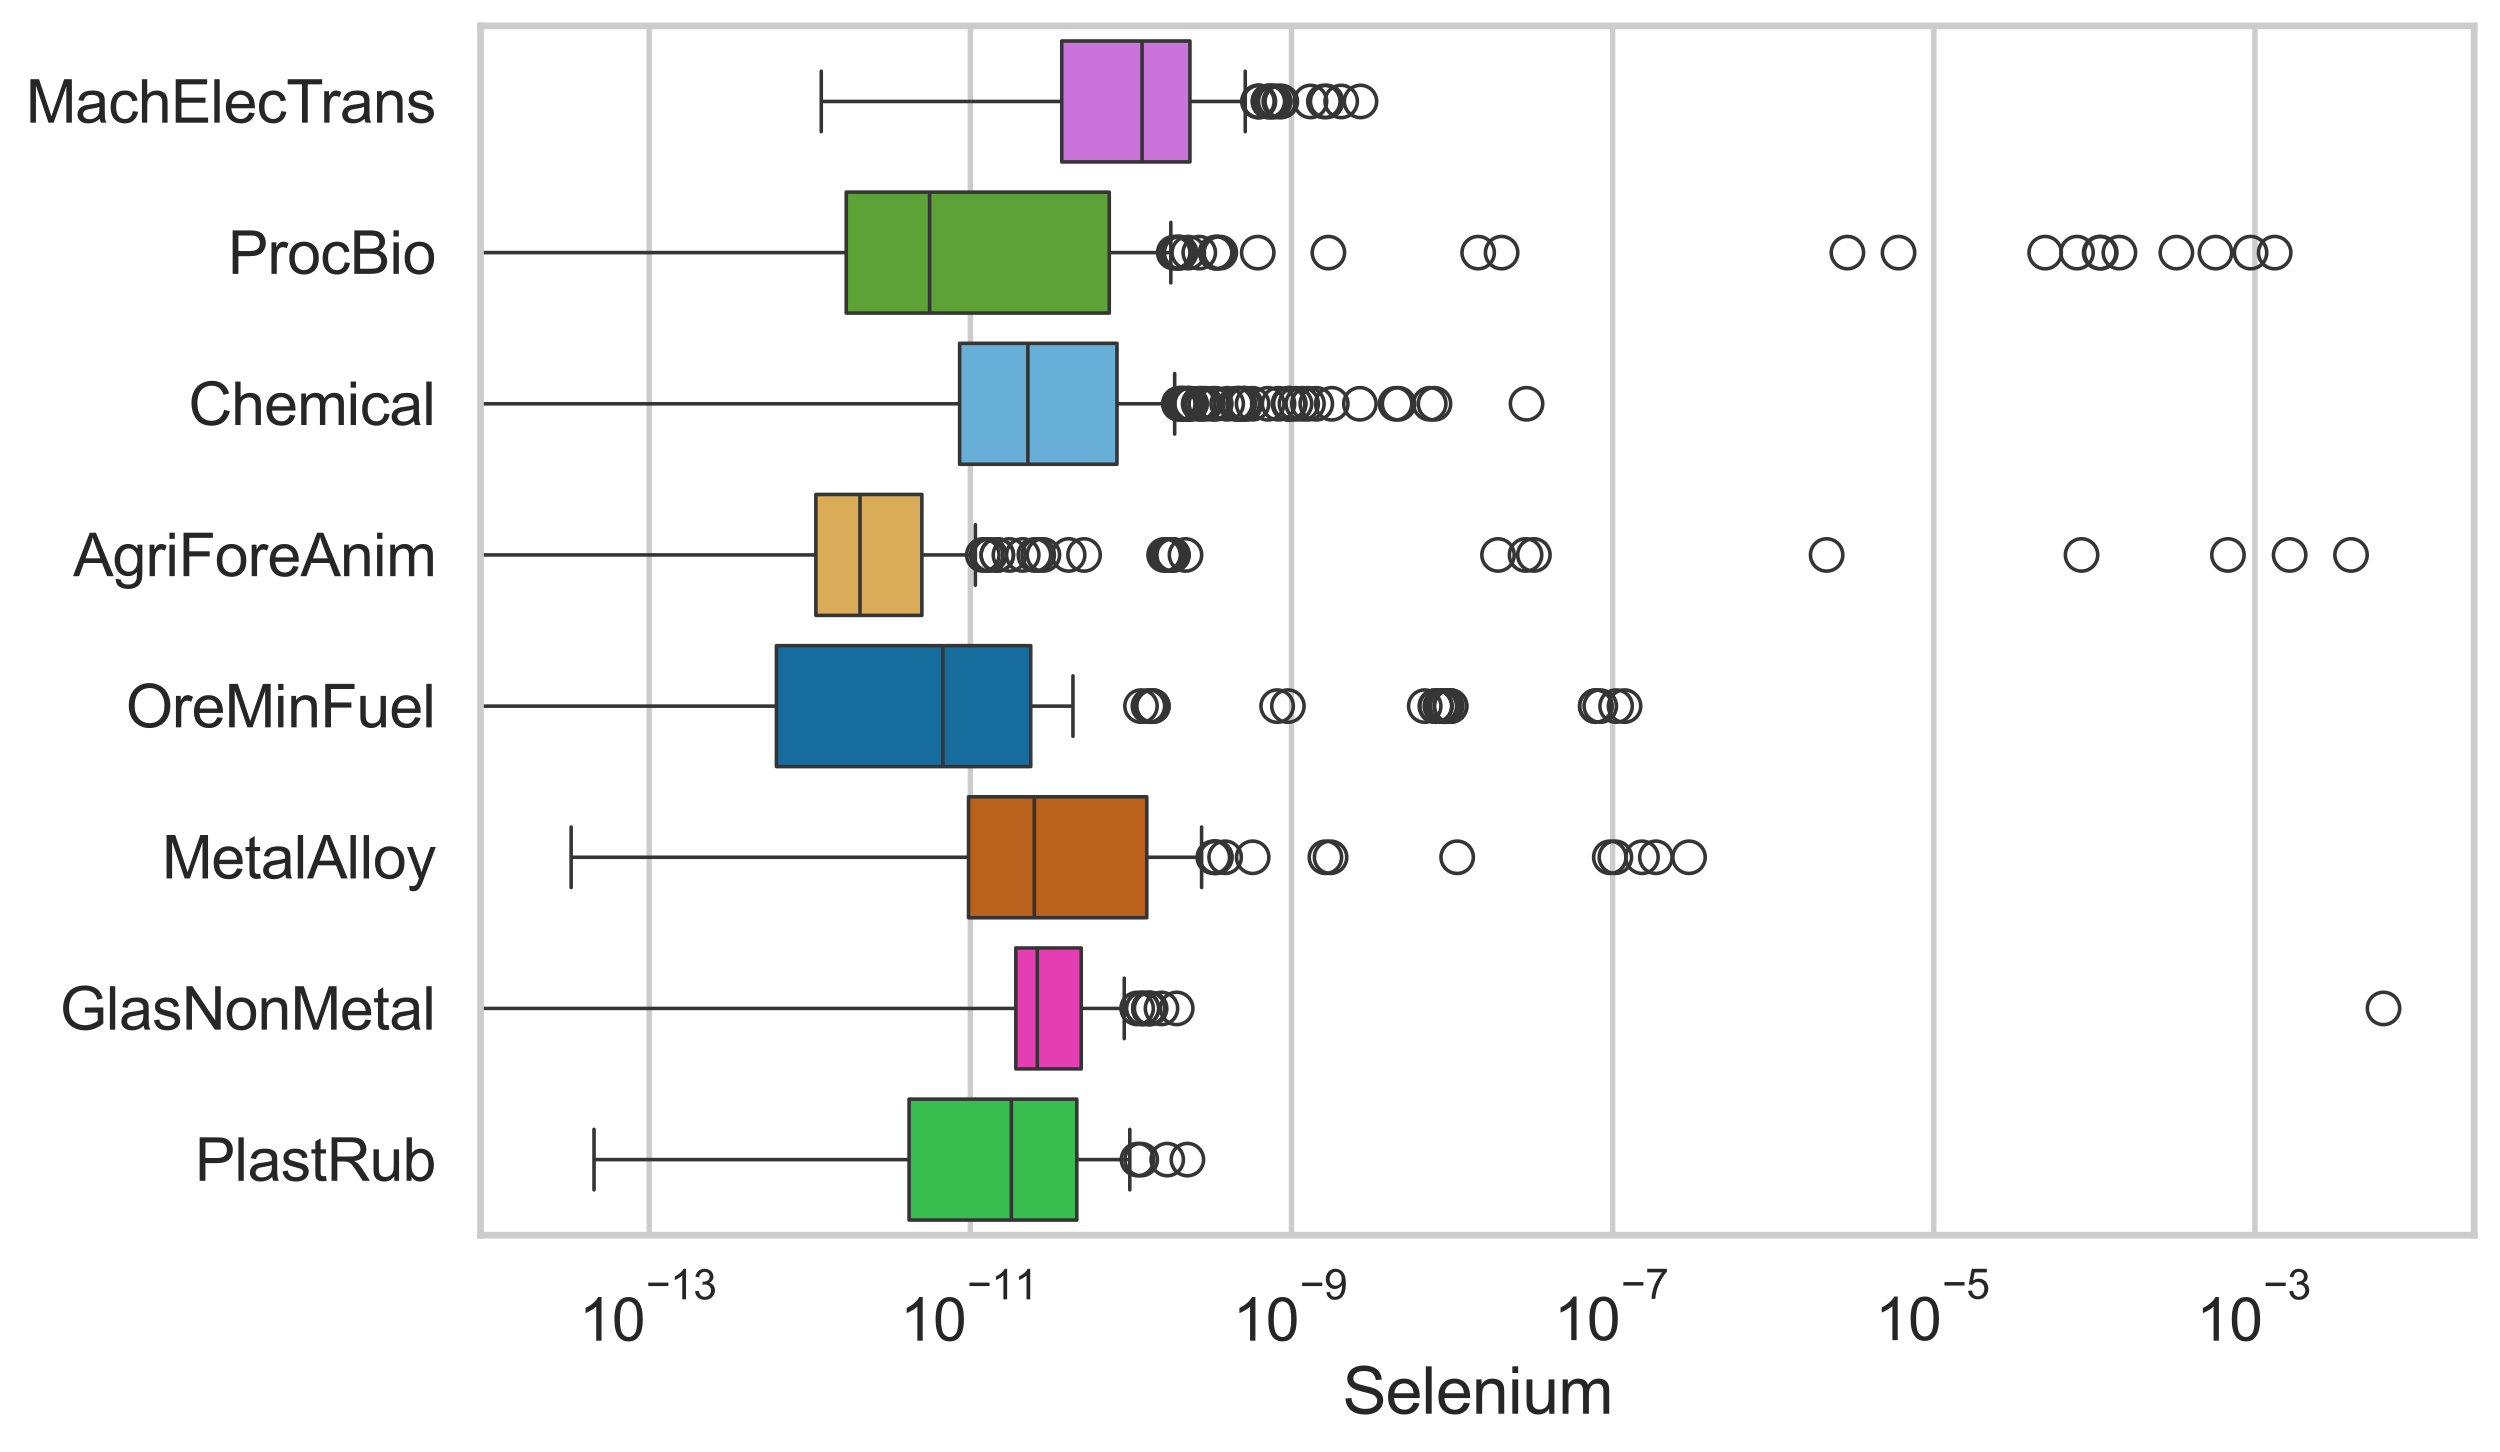 <?xml version="1.0" encoding="utf-8" standalone="no"?>
<!DOCTYPE svg PUBLIC "-//W3C//DTD SVG 1.1//EN"
  "http://www.w3.org/Graphics/SVG/1.1/DTD/svg11.dtd">
<svg xmlns:xlink="http://www.w3.org/1999/xlink" width="695.577pt" height="404.121pt" viewBox="0 0 695.577 404.121" xmlns="http://www.w3.org/2000/svg" version="1.1">
 <defs>
  <style type="text/css">*{stroke-linejoin: round; stroke-linecap: butt}</style>
 </defs>
 <g id="figure_1">
  <g id="patch_1">
   <path d="M 0 404.121 
L 695.577 404.121 
L 695.577 0 
L 0 0 
z
" style="fill: #ffffff"/>
  </g>
  <g id="axes_1">
   <g id="patch_2">
    <path d="M 133.697 343.665 
L 688.377 343.665 
L 688.377 7.2 
L 133.697 7.2 
z
" style="fill: #ffffff"/>
   </g>
   <g id="matplotlib.axis_1">
    <g id="xtick_1">
     <g id="line2d_1">
      <path d="M 180.623 343.665 
L 180.623 7.2 
" clip-path="url(#pedc5edfaa8)" style="fill: none; stroke: #cccccc; stroke-width: 1.5; stroke-linecap: round"/>
     </g>
     <g id="text_1">
      <!-- $\mathdefault{10^{-13}}$ -->
      <g style="fill: #262626" transform="translate(161.071 373.18) scale(0.165 -0.165)">
       <defs>
        <path id="ArialMT-31" d="M 2384 0 
L 1822 0 
L 1822 3584 
Q 1619 3391 1289 3197 
Q 959 3003 697 2906 
L 697 3450 
Q 1169 3672 1522 3987 
Q 1875 4303 2022 4600 
L 2384 4600 
L 2384 0 
z
" transform="scale(0.016)"/>
        <path id="ArialMT-30" d="M 266 2259 
Q 266 3072 433 3567 
Q 600 4063 929 4331 
Q 1259 4600 1759 4600 
Q 2128 4600 2406 4451 
Q 2684 4303 2865 4023 
Q 3047 3744 3150 3342 
Q 3253 2941 3253 2259 
Q 3253 1453 3087 958 
Q 2922 463 2592 192 
Q 2263 -78 1759 -78 
Q 1097 -78 719 397 
Q 266 969 266 2259 
z
M 844 2259 
Q 844 1131 1108 757 
Q 1372 384 1759 384 
Q 2147 384 2411 759 
Q 2675 1134 2675 2259 
Q 2675 3391 2411 3762 
Q 2147 4134 1753 4134 
Q 1366 4134 1134 3806 
Q 844 3388 844 2259 
z
" transform="scale(0.016)"/>
        <path id="ArialMT-2212" d="M 3381 1997 
L 356 1997 
L 356 2522 
L 3381 2522 
L 3381 1997 
z
" transform="scale(0.016)"/>
        <path id="ArialMT-33" d="M 269 1209 
L 831 1284 
Q 928 806 1161 595 
Q 1394 384 1728 384 
Q 2125 384 2398 659 
Q 2672 934 2672 1341 
Q 2672 1728 2419 1979 
Q 2166 2231 1775 2231 
Q 1616 2231 1378 2169 
L 1441 2663 
Q 1497 2656 1531 2656 
Q 1891 2656 2178 2843 
Q 2466 3031 2466 3422 
Q 2466 3731 2256 3934 
Q 2047 4138 1716 4138 
Q 1388 4138 1169 3931 
Q 950 3725 888 3313 
L 325 3413 
Q 428 3978 793 4289 
Q 1159 4600 1703 4600 
Q 2078 4600 2393 4439 
Q 2709 4278 2876 4000 
Q 3044 3722 3044 3409 
Q 3044 3113 2884 2869 
Q 2725 2625 2413 2481 
Q 2819 2388 3044 2092 
Q 3269 1797 3269 1353 
Q 3269 753 2831 336 
Q 2394 -81 1725 -81 
Q 1122 -81 723 278 
Q 325 638 269 1209 
z
" transform="scale(0.016)"/>
       </defs>
       <use xlink:href="#ArialMT-31" transform="translate(0 0.994)"/>
       <use xlink:href="#ArialMT-30" transform="translate(55.615 0.994)"/>
       <use xlink:href="#ArialMT-2212" transform="translate(112.973 70.688) scale(0.7)"/>
       <use xlink:href="#ArialMT-31" transform="translate(153.852 70.688) scale(0.7)"/>
       <use xlink:href="#ArialMT-33" transform="translate(192.782 70.688) scale(0.7)"/>
      </g>
     </g>
    </g>
    <g id="xtick_2">
     <g id="line2d_2">
      <path d="M 269.979 343.665 
L 269.979 7.2 
" clip-path="url(#pedc5edfaa8)" style="fill: none; stroke: #cccccc; stroke-width: 1.5; stroke-linecap: round"/>
     </g>
     <g id="text_2">
      <!-- $\mathdefault{10^{-11}}$ -->
      <g style="fill: #262626" transform="translate(250.427 373.18) scale(0.165 -0.165)">
       <use xlink:href="#ArialMT-31" transform="translate(0 0.994)"/>
       <use xlink:href="#ArialMT-30" transform="translate(55.615 0.994)"/>
       <use xlink:href="#ArialMT-2212" transform="translate(112.973 70.688) scale(0.7)"/>
       <use xlink:href="#ArialMT-31" transform="translate(153.852 70.688) scale(0.7)"/>
       <use xlink:href="#ArialMT-31" transform="translate(192.782 70.688) scale(0.7)"/>
      </g>
     </g>
    </g>
    <g id="xtick_3">
     <g id="line2d_3">
      <path d="M 359.335 343.665 
L 359.335 7.2 
" clip-path="url(#pedc5edfaa8)" style="fill: none; stroke: #cccccc; stroke-width: 1.5; stroke-linecap: round"/>
     </g>
     <g id="text_3">
      <!-- $\mathdefault{10^{-9}}$ -->
      <g style="fill: #262626" transform="translate(343 373.18) scale(0.165 -0.165)">
       <defs>
        <path id="ArialMT-39" d="M 350 1059 
L 891 1109 
Q 959 728 1153 556 
Q 1347 384 1650 384 
Q 1909 384 2104 503 
Q 2300 622 2425 820 
Q 2550 1019 2634 1356 
Q 2719 1694 2719 2044 
Q 2719 2081 2716 2156 
Q 2547 1888 2255 1720 
Q 1963 1553 1622 1553 
Q 1053 1553 659 1965 
Q 266 2378 266 3053 
Q 266 3750 677 4175 
Q 1088 4600 1706 4600 
Q 2153 4600 2523 4359 
Q 2894 4119 3086 3673 
Q 3278 3228 3278 2384 
Q 3278 1506 3087 986 
Q 2897 466 2520 194 
Q 2144 -78 1638 -78 
Q 1100 -78 759 220 
Q 419 519 350 1059 
z
M 2653 3081 
Q 2653 3566 2395 3850 
Q 2138 4134 1775 4134 
Q 1400 4134 1122 3828 
Q 844 3522 844 3034 
Q 844 2597 1108 2323 
Q 1372 2050 1759 2050 
Q 2150 2050 2401 2323 
Q 2653 2597 2653 3081 
z
" transform="scale(0.016)"/>
       </defs>
       <use xlink:href="#ArialMT-31" transform="translate(0 0.994)"/>
       <use xlink:href="#ArialMT-30" transform="translate(55.615 0.994)"/>
       <use xlink:href="#ArialMT-2212" transform="translate(112.973 70.688) scale(0.7)"/>
       <use xlink:href="#ArialMT-39" transform="translate(153.852 70.688) scale(0.7)"/>
      </g>
     </g>
    </g>
    <g id="xtick_4">
     <g id="line2d_4">
      <path d="M 448.692 343.665 
L 448.692 7.2 
" clip-path="url(#pedc5edfaa8)" style="fill: none; stroke: #cccccc; stroke-width: 1.5; stroke-linecap: round"/>
     </g>
     <g id="text_4">
      <!-- $\mathdefault{10^{-7}}$ -->
      <g style="fill: #262626" transform="translate(432.356 373.015) scale(0.165 -0.165)">
       <defs>
        <path id="ArialMT-37" d="M 303 3981 
L 303 4522 
L 3269 4522 
L 3269 4084 
Q 2831 3619 2401 2847 
Q 1972 2075 1738 1259 
Q 1569 684 1522 0 
L 944 0 
Q 953 541 1156 1306 
Q 1359 2072 1739 2783 
Q 2119 3494 2547 3981 
L 303 3981 
z
" transform="scale(0.016)"/>
       </defs>
       <use xlink:href="#ArialMT-31" transform="translate(0 0.847)"/>
       <use xlink:href="#ArialMT-30" transform="translate(55.615 0.847)"/>
       <use xlink:href="#ArialMT-2212" transform="translate(112.973 70.541) scale(0.7)"/>
       <use xlink:href="#ArialMT-37" transform="translate(153.852 70.541) scale(0.7)"/>
      </g>
     </g>
    </g>
    <g id="xtick_5">
     <g id="line2d_5">
      <path d="M 538.048 343.665 
L 538.048 7.2 
" clip-path="url(#pedc5edfaa8)" style="fill: none; stroke: #cccccc; stroke-width: 1.5; stroke-linecap: round"/>
     </g>
     <g id="text_5">
      <!-- $\mathdefault{10^{-5}}$ -->
      <g style="fill: #262626" transform="translate(521.713 373.015) scale(0.165 -0.165)">
       <defs>
        <path id="ArialMT-35" d="M 266 1200 
L 856 1250 
Q 922 819 1161 601 
Q 1400 384 1738 384 
Q 2144 384 2425 690 
Q 2706 997 2706 1503 
Q 2706 1984 2436 2262 
Q 2166 2541 1728 2541 
Q 1456 2541 1237 2417 
Q 1019 2294 894 2097 
L 366 2166 
L 809 4519 
L 3088 4519 
L 3088 3981 
L 1259 3981 
L 1013 2750 
Q 1425 3038 1878 3038 
Q 2478 3038 2890 2622 
Q 3303 2206 3303 1553 
Q 3303 931 2941 478 
Q 2500 -78 1738 -78 
Q 1113 -78 717 272 
Q 322 622 266 1200 
z
" transform="scale(0.016)"/>
       </defs>
       <use xlink:href="#ArialMT-31" transform="translate(0 0.88)"/>
       <use xlink:href="#ArialMT-30" transform="translate(55.615 0.88)"/>
       <use xlink:href="#ArialMT-2212" transform="translate(112.973 70.573) scale(0.7)"/>
       <use xlink:href="#ArialMT-35" transform="translate(153.852 70.573) scale(0.7)"/>
      </g>
     </g>
    </g>
    <g id="xtick_6">
     <g id="line2d_6">
      <path d="M 627.404 343.665 
L 627.404 7.2 
" clip-path="url(#pedc5edfaa8)" style="fill: none; stroke: #cccccc; stroke-width: 1.5; stroke-linecap: round"/>
     </g>
     <g id="text_6">
      <!-- $\mathdefault{10^{-3}}$ -->
      <g style="fill: #262626" transform="translate(611.069 373.18) scale(0.165 -0.165)">
       <use xlink:href="#ArialMT-31" transform="translate(0 0.994)"/>
       <use xlink:href="#ArialMT-30" transform="translate(55.615 0.994)"/>
       <use xlink:href="#ArialMT-2212" transform="translate(112.973 70.688) scale(0.7)"/>
       <use xlink:href="#ArialMT-33" transform="translate(153.852 70.688) scale(0.7)"/>
      </g>
     </g>
    </g>
    <g id="text_7">
     <!-- Selenium -->
     <g style="fill: #262626" transform="translate(373.518 393.344) scale(0.18 -0.18)">
      <defs>
       <path id="ArialMT-53" d="M 288 1472 
L 859 1522 
Q 900 1178 1048 958 
Q 1197 738 1509 602 
Q 1822 466 2213 466 
Q 2559 466 2825 569 
Q 3091 672 3220 851 
Q 3350 1031 3350 1244 
Q 3350 1459 3225 1620 
Q 3100 1781 2813 1891 
Q 2628 1963 1997 2114 
Q 1366 2266 1113 2400 
Q 784 2572 623 2826 
Q 463 3081 463 3397 
Q 463 3744 659 4045 
Q 856 4347 1234 4503 
Q 1613 4659 2075 4659 
Q 2584 4659 2973 4495 
Q 3363 4331 3572 4012 
Q 3781 3694 3797 3291 
L 3216 3247 
Q 3169 3681 2898 3903 
Q 2628 4125 2100 4125 
Q 1550 4125 1298 3923 
Q 1047 3722 1047 3438 
Q 1047 3191 1225 3031 
Q 1400 2872 2139 2705 
Q 2878 2538 3153 2413 
Q 3553 2228 3743 1945 
Q 3934 1663 3934 1294 
Q 3934 928 3725 604 
Q 3516 281 3123 101 
Q 2731 -78 2241 -78 
Q 1619 -78 1198 103 
Q 778 284 539 648 
Q 300 1013 288 1472 
z
" transform="scale(0.016)"/>
       <path id="ArialMT-65" d="M 2694 1069 
L 3275 997 
Q 3138 488 2766 206 
Q 2394 -75 1816 -75 
Q 1088 -75 661 373 
Q 234 822 234 1631 
Q 234 2469 665 2931 
Q 1097 3394 1784 3394 
Q 2450 3394 2872 2941 
Q 3294 2488 3294 1666 
Q 3294 1616 3291 1516 
L 816 1516 
Q 847 969 1125 678 
Q 1403 388 1819 388 
Q 2128 388 2347 550 
Q 2566 713 2694 1069 
z
M 847 1978 
L 2700 1978 
Q 2663 2397 2488 2606 
Q 2219 2931 1791 2931 
Q 1403 2931 1139 2672 
Q 875 2413 847 1978 
z
" transform="scale(0.016)"/>
       <path id="ArialMT-6c" d="M 409 0 
L 409 4581 
L 972 4581 
L 972 0 
L 409 0 
z
" transform="scale(0.016)"/>
       <path id="ArialMT-6e" d="M 422 0 
L 422 3319 
L 928 3319 
L 928 2847 
Q 1294 3394 1984 3394 
Q 2284 3394 2536 3286 
Q 2788 3178 2913 3003 
Q 3038 2828 3088 2588 
Q 3119 2431 3119 2041 
L 3119 0 
L 2556 0 
L 2556 2019 
Q 2556 2363 2490 2533 
Q 2425 2703 2258 2804 
Q 2091 2906 1866 2906 
Q 1506 2906 1245 2678 
Q 984 2450 984 1813 
L 984 0 
L 422 0 
z
" transform="scale(0.016)"/>
       <path id="ArialMT-69" d="M 425 3934 
L 425 4581 
L 988 4581 
L 988 3934 
L 425 3934 
z
M 425 0 
L 425 3319 
L 988 3319 
L 988 0 
L 425 0 
z
" transform="scale(0.016)"/>
       <path id="ArialMT-75" d="M 2597 0 
L 2597 488 
Q 2209 -75 1544 -75 
Q 1250 -75 995 37 
Q 741 150 617 320 
Q 494 491 444 738 
Q 409 903 409 1263 
L 409 3319 
L 972 3319 
L 972 1478 
Q 972 1038 1006 884 
Q 1059 663 1231 536 
Q 1403 409 1656 409 
Q 1909 409 2131 539 
Q 2353 669 2445 892 
Q 2538 1116 2538 1541 
L 2538 3319 
L 3100 3319 
L 3100 0 
L 2597 0 
z
" transform="scale(0.016)"/>
       <path id="ArialMT-6d" d="M 422 0 
L 422 3319 
L 925 3319 
L 925 2853 
Q 1081 3097 1340 3245 
Q 1600 3394 1931 3394 
Q 2300 3394 2536 3241 
Q 2772 3088 2869 2813 
Q 3263 3394 3894 3394 
Q 4388 3394 4653 3120 
Q 4919 2847 4919 2278 
L 4919 0 
L 4359 0 
L 4359 2091 
Q 4359 2428 4304 2576 
Q 4250 2725 4106 2815 
Q 3963 2906 3769 2906 
Q 3419 2906 3187 2673 
Q 2956 2441 2956 1928 
L 2956 0 
L 2394 0 
L 2394 2156 
Q 2394 2531 2256 2718 
Q 2119 2906 1806 2906 
Q 1569 2906 1367 2781 
Q 1166 2656 1075 2415 
Q 984 2175 984 1722 
L 984 0 
L 422 0 
z
" transform="scale(0.016)"/>
      </defs>
      <use xlink:href="#ArialMT-53"/>
      <use xlink:href="#ArialMT-65" transform="translate(66.699 0)"/>
      <use xlink:href="#ArialMT-6c" transform="translate(122.314 0)"/>
      <use xlink:href="#ArialMT-65" transform="translate(144.531 0)"/>
      <use xlink:href="#ArialMT-6e" transform="translate(200.146 0)"/>
      <use xlink:href="#ArialMT-69" transform="translate(255.762 0)"/>
      <use xlink:href="#ArialMT-75" transform="translate(277.979 0)"/>
      <use xlink:href="#ArialMT-6d" transform="translate(333.594 0)"/>
     </g>
    </g>
   </g>
   <g id="matplotlib.axis_2">
    <g id="ytick_1">
     <g id="text_8">
      <!-- MachElecTrans -->
      <g style="fill: #262626" transform="translate(7.2 34.134) scale(0.165 -0.165)">
       <defs>
        <path id="ArialMT-4d" d="M 475 0 
L 475 4581 
L 1388 4581 
L 2472 1338 
Q 2622 884 2691 659 
Q 2769 909 2934 1394 
L 4031 4581 
L 4847 4581 
L 4847 0 
L 4263 0 
L 4263 3834 
L 2931 0 
L 2384 0 
L 1059 3900 
L 1059 0 
L 475 0 
z
" transform="scale(0.016)"/>
        <path id="ArialMT-61" d="M 2588 409 
Q 2275 144 1986 34 
Q 1697 -75 1366 -75 
Q 819 -75 525 192 
Q 231 459 231 875 
Q 231 1119 342 1320 
Q 453 1522 633 1644 
Q 813 1766 1038 1828 
Q 1203 1872 1538 1913 
Q 2219 1994 2541 2106 
Q 2544 2222 2544 2253 
Q 2544 2597 2384 2738 
Q 2169 2928 1744 2928 
Q 1347 2928 1158 2789 
Q 969 2650 878 2297 
L 328 2372 
Q 403 2725 575 2942 
Q 747 3159 1072 3276 
Q 1397 3394 1825 3394 
Q 2250 3394 2515 3294 
Q 2781 3194 2906 3042 
Q 3031 2891 3081 2659 
Q 3109 2516 3109 2141 
L 3109 1391 
Q 3109 606 3145 398 
Q 3181 191 3288 0 
L 2700 0 
Q 2613 175 2588 409 
z
M 2541 1666 
Q 2234 1541 1622 1453 
Q 1275 1403 1131 1340 
Q 988 1278 909 1158 
Q 831 1038 831 891 
Q 831 666 1001 516 
Q 1172 366 1500 366 
Q 1825 366 2078 508 
Q 2331 650 2450 897 
Q 2541 1088 2541 1459 
L 2541 1666 
z
" transform="scale(0.016)"/>
        <path id="ArialMT-63" d="M 2588 1216 
L 3141 1144 
Q 3050 572 2676 248 
Q 2303 -75 1759 -75 
Q 1078 -75 664 370 
Q 250 816 250 1647 
Q 250 2184 428 2587 
Q 606 2991 970 3192 
Q 1334 3394 1763 3394 
Q 2303 3394 2647 3120 
Q 2991 2847 3088 2344 
L 2541 2259 
Q 2463 2594 2264 2762 
Q 2066 2931 1784 2931 
Q 1359 2931 1093 2626 
Q 828 2322 828 1663 
Q 828 994 1084 691 
Q 1341 388 1753 388 
Q 2084 388 2306 591 
Q 2528 794 2588 1216 
z
" transform="scale(0.016)"/>
        <path id="ArialMT-68" d="M 422 0 
L 422 4581 
L 984 4581 
L 984 2938 
Q 1378 3394 1978 3394 
Q 2347 3394 2619 3248 
Q 2891 3103 3008 2847 
Q 3125 2591 3125 2103 
L 3125 0 
L 2563 0 
L 2563 2103 
Q 2563 2525 2380 2717 
Q 2197 2909 1863 2909 
Q 1613 2909 1392 2779 
Q 1172 2650 1078 2428 
Q 984 2206 984 1816 
L 984 0 
L 422 0 
z
" transform="scale(0.016)"/>
        <path id="ArialMT-45" d="M 506 0 
L 506 4581 
L 3819 4581 
L 3819 4041 
L 1113 4041 
L 1113 2638 
L 3647 2638 
L 3647 2100 
L 1113 2100 
L 1113 541 
L 3925 541 
L 3925 0 
L 506 0 
z
" transform="scale(0.016)"/>
        <path id="ArialMT-54" d="M 1659 0 
L 1659 4041 
L 150 4041 
L 150 4581 
L 3781 4581 
L 3781 4041 
L 2266 4041 
L 2266 0 
L 1659 0 
z
" transform="scale(0.016)"/>
        <path id="ArialMT-72" d="M 416 0 
L 416 3319 
L 922 3319 
L 922 2816 
Q 1116 3169 1280 3281 
Q 1444 3394 1641 3394 
Q 1925 3394 2219 3213 
L 2025 2691 
Q 1819 2813 1613 2813 
Q 1428 2813 1281 2702 
Q 1134 2591 1072 2394 
Q 978 2094 978 1738 
L 978 0 
L 416 0 
z
" transform="scale(0.016)"/>
        <path id="ArialMT-73" d="M 197 991 
L 753 1078 
Q 800 744 1014 566 
Q 1228 388 1613 388 
Q 2000 388 2187 545 
Q 2375 703 2375 916 
Q 2375 1106 2209 1216 
Q 2094 1291 1634 1406 
Q 1016 1563 777 1677 
Q 538 1791 414 1992 
Q 291 2194 291 2438 
Q 291 2659 392 2848 
Q 494 3038 669 3163 
Q 800 3259 1026 3326 
Q 1253 3394 1513 3394 
Q 1903 3394 2198 3281 
Q 2494 3169 2634 2976 
Q 2775 2784 2828 2463 
L 2278 2388 
Q 2241 2644 2061 2787 
Q 1881 2931 1553 2931 
Q 1166 2931 1000 2803 
Q 834 2675 834 2503 
Q 834 2394 903 2306 
Q 972 2216 1119 2156 
Q 1203 2125 1616 2013 
Q 2213 1853 2448 1751 
Q 2684 1650 2818 1456 
Q 2953 1263 2953 975 
Q 2953 694 2789 445 
Q 2625 197 2315 61 
Q 2006 -75 1616 -75 
Q 969 -75 630 194 
Q 291 463 197 991 
z
" transform="scale(0.016)"/>
       </defs>
       <use xlink:href="#ArialMT-4d"/>
       <use xlink:href="#ArialMT-61" transform="translate(83.301 0)"/>
       <use xlink:href="#ArialMT-63" transform="translate(138.916 0)"/>
       <use xlink:href="#ArialMT-68" transform="translate(188.916 0)"/>
       <use xlink:href="#ArialMT-45" transform="translate(244.531 0)"/>
       <use xlink:href="#ArialMT-6c" transform="translate(311.23 0)"/>
       <use xlink:href="#ArialMT-65" transform="translate(333.447 0)"/>
       <use xlink:href="#ArialMT-63" transform="translate(389.062 0)"/>
       <use xlink:href="#ArialMT-54" transform="translate(439.062 0)"/>
       <use xlink:href="#ArialMT-72" transform="translate(496.396 0)"/>
       <use xlink:href="#ArialMT-61" transform="translate(529.697 0)"/>
       <use xlink:href="#ArialMT-6e" transform="translate(585.312 0)"/>
       <use xlink:href="#ArialMT-73" transform="translate(640.928 0)"/>
      </g>
     </g>
    </g>
    <g id="ytick_2">
     <g id="text_9">
      <!-- ProcBio -->
      <g style="fill: #262626" transform="translate(63.424 76.192) scale(0.165 -0.165)">
       <defs>
        <path id="ArialMT-50" d="M 494 0 
L 494 4581 
L 2222 4581 
Q 2678 4581 2919 4538 
Q 3256 4481 3484 4323 
Q 3713 4166 3852 3881 
Q 3991 3597 3991 3256 
Q 3991 2672 3619 2267 
Q 3247 1863 2275 1863 
L 1100 1863 
L 1100 0 
L 494 0 
z
M 1100 2403 
L 2284 2403 
Q 2872 2403 3119 2622 
Q 3366 2841 3366 3238 
Q 3366 3525 3220 3729 
Q 3075 3934 2838 4000 
Q 2684 4041 2272 4041 
L 1100 4041 
L 1100 2403 
z
" transform="scale(0.016)"/>
        <path id="ArialMT-6f" d="M 213 1659 
Q 213 2581 725 3025 
Q 1153 3394 1769 3394 
Q 2453 3394 2887 2945 
Q 3322 2497 3322 1706 
Q 3322 1066 3130 698 
Q 2938 331 2570 128 
Q 2203 -75 1769 -75 
Q 1072 -75 642 372 
Q 213 819 213 1659 
z
M 791 1659 
Q 791 1022 1069 705 
Q 1347 388 1769 388 
Q 2188 388 2466 706 
Q 2744 1025 2744 1678 
Q 2744 2294 2464 2611 
Q 2184 2928 1769 2928 
Q 1347 2928 1069 2612 
Q 791 2297 791 1659 
z
" transform="scale(0.016)"/>
        <path id="ArialMT-42" d="M 469 0 
L 469 4581 
L 2188 4581 
Q 2713 4581 3030 4442 
Q 3347 4303 3526 4014 
Q 3706 3725 3706 3409 
Q 3706 3116 3547 2856 
Q 3388 2597 3066 2438 
Q 3481 2316 3704 2022 
Q 3928 1728 3928 1328 
Q 3928 1006 3792 729 
Q 3656 453 3456 303 
Q 3256 153 2954 76 
Q 2653 0 2216 0 
L 469 0 
z
M 1075 2656 
L 2066 2656 
Q 2469 2656 2644 2709 
Q 2875 2778 2992 2937 
Q 3109 3097 3109 3338 
Q 3109 3566 3000 3739 
Q 2891 3913 2687 3977 
Q 2484 4041 1991 4041 
L 1075 4041 
L 1075 2656 
z
M 1075 541 
L 2216 541 
Q 2509 541 2628 563 
Q 2838 600 2978 687 
Q 3119 775 3209 942 
Q 3300 1109 3300 1328 
Q 3300 1584 3169 1773 
Q 3038 1963 2805 2039 
Q 2572 2116 2134 2116 
L 1075 2116 
L 1075 541 
z
" transform="scale(0.016)"/>
       </defs>
       <use xlink:href="#ArialMT-50"/>
       <use xlink:href="#ArialMT-72" transform="translate(66.699 0)"/>
       <use xlink:href="#ArialMT-6f" transform="translate(100 0)"/>
       <use xlink:href="#ArialMT-63" transform="translate(155.615 0)"/>
       <use xlink:href="#ArialMT-42" transform="translate(205.615 0)"/>
       <use xlink:href="#ArialMT-69" transform="translate(272.314 0)"/>
       <use xlink:href="#ArialMT-6f" transform="translate(294.531 0)"/>
      </g>
     </g>
    </g>
    <g id="ytick_3">
     <g id="text_10">
      <!-- Chemical -->
      <g style="fill: #262626" transform="translate(52.428 118.25) scale(0.165 -0.165)">
       <defs>
        <path id="ArialMT-43" d="M 3763 1606 
L 4369 1453 
Q 4178 706 3683 314 
Q 3188 -78 2472 -78 
Q 1731 -78 1267 223 
Q 803 525 561 1097 
Q 319 1669 319 2325 
Q 319 3041 592 3573 
Q 866 4106 1370 4382 
Q 1875 4659 2481 4659 
Q 3169 4659 3637 4309 
Q 4106 3959 4291 3325 
L 3694 3184 
Q 3534 3684 3231 3912 
Q 2928 4141 2469 4141 
Q 1941 4141 1586 3887 
Q 1231 3634 1087 3207 
Q 944 2781 944 2328 
Q 944 1744 1114 1308 
Q 1284 872 1643 656 
Q 2003 441 2422 441 
Q 2931 441 3284 734 
Q 3638 1028 3763 1606 
z
" transform="scale(0.016)"/>
       </defs>
       <use xlink:href="#ArialMT-43"/>
       <use xlink:href="#ArialMT-68" transform="translate(72.217 0)"/>
       <use xlink:href="#ArialMT-65" transform="translate(127.832 0)"/>
       <use xlink:href="#ArialMT-6d" transform="translate(183.447 0)"/>
       <use xlink:href="#ArialMT-69" transform="translate(266.748 0)"/>
       <use xlink:href="#ArialMT-63" transform="translate(288.965 0)"/>
       <use xlink:href="#ArialMT-61" transform="translate(338.965 0)"/>
       <use xlink:href="#ArialMT-6c" transform="translate(394.58 0)"/>
      </g>
     </g>
    </g>
    <g id="ytick_4">
     <g id="text_11">
      <!-- AgriForeAnim -->
      <g style="fill: #262626" transform="translate(20.341 160.308) scale(0.165 -0.165)">
       <defs>
        <path id="ArialMT-41" d="M -9 0 
L 1750 4581 
L 2403 4581 
L 4278 0 
L 3588 0 
L 3053 1388 
L 1138 1388 
L 634 0 
L -9 0 
z
M 1313 1881 
L 2866 1881 
L 2388 3150 
Q 2169 3728 2063 4100 
Q 1975 3659 1816 3225 
L 1313 1881 
z
" transform="scale(0.016)"/>
        <path id="ArialMT-67" d="M 319 -275 
L 866 -356 
Q 900 -609 1056 -725 
Q 1266 -881 1628 -881 
Q 2019 -881 2231 -725 
Q 2444 -569 2519 -288 
Q 2563 -116 2559 434 
Q 2191 0 1641 0 
Q 956 0 581 494 
Q 206 988 206 1678 
Q 206 2153 378 2554 
Q 550 2956 876 3175 
Q 1203 3394 1644 3394 
Q 2231 3394 2613 2919 
L 2613 3319 
L 3131 3319 
L 3131 450 
Q 3131 -325 2973 -648 
Q 2816 -972 2473 -1159 
Q 2131 -1347 1631 -1347 
Q 1038 -1347 672 -1080 
Q 306 -813 319 -275 
z
M 784 1719 
Q 784 1066 1043 766 
Q 1303 466 1694 466 
Q 2081 466 2343 764 
Q 2606 1063 2606 1700 
Q 2606 2309 2336 2618 
Q 2066 2928 1684 2928 
Q 1309 2928 1046 2623 
Q 784 2319 784 1719 
z
" transform="scale(0.016)"/>
        <path id="ArialMT-46" d="M 525 0 
L 525 4581 
L 3616 4581 
L 3616 4041 
L 1131 4041 
L 1131 2622 
L 3281 2622 
L 3281 2081 
L 1131 2081 
L 1131 0 
L 525 0 
z
" transform="scale(0.016)"/>
       </defs>
       <use xlink:href="#ArialMT-41"/>
       <use xlink:href="#ArialMT-67" transform="translate(66.699 0)"/>
       <use xlink:href="#ArialMT-72" transform="translate(122.314 0)"/>
       <use xlink:href="#ArialMT-69" transform="translate(155.615 0)"/>
       <use xlink:href="#ArialMT-46" transform="translate(177.832 0)"/>
       <use xlink:href="#ArialMT-6f" transform="translate(238.916 0)"/>
       <use xlink:href="#ArialMT-72" transform="translate(294.531 0)"/>
       <use xlink:href="#ArialMT-65" transform="translate(327.832 0)"/>
       <use xlink:href="#ArialMT-41" transform="translate(383.447 0)"/>
       <use xlink:href="#ArialMT-6e" transform="translate(450.146 0)"/>
       <use xlink:href="#ArialMT-69" transform="translate(505.762 0)"/>
       <use xlink:href="#ArialMT-6d" transform="translate(527.979 0)"/>
      </g>
     </g>
    </g>
    <g id="ytick_5">
     <g id="text_12">
      <!-- OreMinFuel -->
      <g style="fill: #262626" transform="translate(35.013 202.366) scale(0.165 -0.165)">
       <defs>
        <path id="ArialMT-4f" d="M 309 2231 
Q 309 3372 921 4017 
Q 1534 4663 2503 4663 
Q 3138 4663 3647 4359 
Q 4156 4056 4423 3514 
Q 4691 2972 4691 2284 
Q 4691 1588 4409 1038 
Q 4128 488 3612 205 
Q 3097 -78 2500 -78 
Q 1853 -78 1343 234 
Q 834 547 571 1087 
Q 309 1628 309 2231 
z
M 934 2222 
Q 934 1394 1379 917 
Q 1825 441 2497 441 
Q 3181 441 3623 922 
Q 4066 1403 4066 2288 
Q 4066 2847 3877 3264 
Q 3688 3681 3323 3911 
Q 2959 4141 2506 4141 
Q 1863 4141 1398 3698 
Q 934 3256 934 2222 
z
" transform="scale(0.016)"/>
       </defs>
       <use xlink:href="#ArialMT-4f"/>
       <use xlink:href="#ArialMT-72" transform="translate(77.783 0)"/>
       <use xlink:href="#ArialMT-65" transform="translate(111.084 0)"/>
       <use xlink:href="#ArialMT-4d" transform="translate(166.699 0)"/>
       <use xlink:href="#ArialMT-69" transform="translate(250 0)"/>
       <use xlink:href="#ArialMT-6e" transform="translate(272.217 0)"/>
       <use xlink:href="#ArialMT-46" transform="translate(327.832 0)"/>
       <use xlink:href="#ArialMT-75" transform="translate(388.916 0)"/>
       <use xlink:href="#ArialMT-65" transform="translate(444.531 0)"/>
       <use xlink:href="#ArialMT-6c" transform="translate(500.146 0)"/>
      </g>
     </g>
    </g>
    <g id="ytick_6">
     <g id="text_13">
      <!-- MetalAlloy -->
      <g style="fill: #262626" transform="translate(45.088 244.425) scale(0.165 -0.165)">
       <defs>
        <path id="ArialMT-74" d="M 1650 503 
L 1731 6 
Q 1494 -44 1306 -44 
Q 1000 -44 831 53 
Q 663 150 594 308 
Q 525 466 525 972 
L 525 2881 
L 113 2881 
L 113 3319 
L 525 3319 
L 525 4141 
L 1084 4478 
L 1084 3319 
L 1650 3319 
L 1650 2881 
L 1084 2881 
L 1084 941 
Q 1084 700 1114 631 
Q 1144 563 1211 522 
Q 1278 481 1403 481 
Q 1497 481 1650 503 
z
" transform="scale(0.016)"/>
        <path id="ArialMT-79" d="M 397 -1278 
L 334 -750 
Q 519 -800 656 -800 
Q 844 -800 956 -737 
Q 1069 -675 1141 -563 
Q 1194 -478 1313 -144 
Q 1328 -97 1363 -6 
L 103 3319 
L 709 3319 
L 1400 1397 
Q 1534 1031 1641 628 
Q 1738 1016 1872 1384 
L 2581 3319 
L 3144 3319 
L 1881 -56 
Q 1678 -603 1566 -809 
Q 1416 -1088 1222 -1217 
Q 1028 -1347 759 -1347 
Q 597 -1347 397 -1278 
z
" transform="scale(0.016)"/>
       </defs>
       <use xlink:href="#ArialMT-4d"/>
       <use xlink:href="#ArialMT-65" transform="translate(83.301 0)"/>
       <use xlink:href="#ArialMT-74" transform="translate(138.916 0)"/>
       <use xlink:href="#ArialMT-61" transform="translate(166.699 0)"/>
       <use xlink:href="#ArialMT-6c" transform="translate(222.314 0)"/>
       <use xlink:href="#ArialMT-41" transform="translate(244.531 0)"/>
       <use xlink:href="#ArialMT-6c" transform="translate(311.23 0)"/>
       <use xlink:href="#ArialMT-6c" transform="translate(333.447 0)"/>
       <use xlink:href="#ArialMT-6f" transform="translate(355.664 0)"/>
       <use xlink:href="#ArialMT-79" transform="translate(411.279 0)"/>
      </g>
     </g>
    </g>
    <g id="ytick_7">
     <g id="text_14">
      <!-- GlasNonMetal -->
      <g style="fill: #262626" transform="translate(16.659 286.483) scale(0.165 -0.165)">
       <defs>
        <path id="ArialMT-47" d="M 2638 1797 
L 2638 2334 
L 4578 2338 
L 4578 638 
Q 4131 281 3656 101 
Q 3181 -78 2681 -78 
Q 2006 -78 1454 211 
Q 903 500 622 1047 
Q 341 1594 341 2269 
Q 341 2938 620 3517 
Q 900 4097 1425 4378 
Q 1950 4659 2634 4659 
Q 3131 4659 3532 4498 
Q 3934 4338 4162 4050 
Q 4391 3763 4509 3300 
L 3963 3150 
Q 3859 3500 3706 3700 
Q 3553 3900 3268 4020 
Q 2984 4141 2638 4141 
Q 2222 4141 1919 4014 
Q 1616 3888 1430 3681 
Q 1244 3475 1141 3228 
Q 966 2803 966 2306 
Q 966 1694 1177 1281 
Q 1388 869 1791 669 
Q 2194 469 2647 469 
Q 3041 469 3416 620 
Q 3791 772 3984 944 
L 3984 1797 
L 2638 1797 
z
" transform="scale(0.016)"/>
        <path id="ArialMT-4e" d="M 488 0 
L 488 4581 
L 1109 4581 
L 3516 984 
L 3516 4581 
L 4097 4581 
L 4097 0 
L 3475 0 
L 1069 3600 
L 1069 0 
L 488 0 
z
" transform="scale(0.016)"/>
       </defs>
       <use xlink:href="#ArialMT-47"/>
       <use xlink:href="#ArialMT-6c" transform="translate(77.783 0)"/>
       <use xlink:href="#ArialMT-61" transform="translate(100 0)"/>
       <use xlink:href="#ArialMT-73" transform="translate(155.615 0)"/>
       <use xlink:href="#ArialMT-4e" transform="translate(205.615 0)"/>
       <use xlink:href="#ArialMT-6f" transform="translate(277.832 0)"/>
       <use xlink:href="#ArialMT-6e" transform="translate(333.447 0)"/>
       <use xlink:href="#ArialMT-4d" transform="translate(389.062 0)"/>
       <use xlink:href="#ArialMT-65" transform="translate(472.363 0)"/>
       <use xlink:href="#ArialMT-74" transform="translate(527.979 0)"/>
       <use xlink:href="#ArialMT-61" transform="translate(555.762 0)"/>
       <use xlink:href="#ArialMT-6c" transform="translate(611.377 0)"/>
      </g>
     </g>
    </g>
    <g id="ytick_8">
     <g id="text_15">
      <!-- PlastRub -->
      <g style="fill: #262626" transform="translate(54.248 328.541) scale(0.165 -0.165)">
       <defs>
        <path id="ArialMT-52" d="M 503 0 
L 503 4581 
L 2534 4581 
Q 3147 4581 3465 4457 
Q 3784 4334 3975 4021 
Q 4166 3709 4166 3331 
Q 4166 2844 3850 2509 
Q 3534 2175 2875 2084 
Q 3116 1969 3241 1856 
Q 3506 1613 3744 1247 
L 4541 0 
L 3778 0 
L 3172 953 
Q 2906 1366 2734 1584 
Q 2563 1803 2427 1890 
Q 2291 1978 2150 2013 
Q 2047 2034 1813 2034 
L 1109 2034 
L 1109 0 
L 503 0 
z
M 1109 2559 
L 2413 2559 
Q 2828 2559 3062 2645 
Q 3297 2731 3419 2920 
Q 3541 3109 3541 3331 
Q 3541 3656 3305 3865 
Q 3069 4075 2559 4075 
L 1109 4075 
L 1109 2559 
z
" transform="scale(0.016)"/>
        <path id="ArialMT-62" d="M 941 0 
L 419 0 
L 419 4581 
L 981 4581 
L 981 2947 
Q 1338 3394 1891 3394 
Q 2197 3394 2470 3270 
Q 2744 3147 2920 2923 
Q 3097 2700 3197 2384 
Q 3297 2069 3297 1709 
Q 3297 856 2875 390 
Q 2453 -75 1863 -75 
Q 1275 -75 941 416 
L 941 0 
z
M 934 1684 
Q 934 1088 1097 822 
Q 1363 388 1816 388 
Q 2184 388 2453 708 
Q 2722 1028 2722 1663 
Q 2722 2313 2464 2622 
Q 2206 2931 1841 2931 
Q 1472 2931 1203 2611 
Q 934 2291 934 1684 
z
" transform="scale(0.016)"/>
       </defs>
       <use xlink:href="#ArialMT-50"/>
       <use xlink:href="#ArialMT-6c" transform="translate(66.699 0)"/>
       <use xlink:href="#ArialMT-61" transform="translate(88.916 0)"/>
       <use xlink:href="#ArialMT-73" transform="translate(144.531 0)"/>
       <use xlink:href="#ArialMT-74" transform="translate(194.531 0)"/>
       <use xlink:href="#ArialMT-52" transform="translate(222.314 0)"/>
       <use xlink:href="#ArialMT-75" transform="translate(294.531 0)"/>
       <use xlink:href="#ArialMT-62" transform="translate(350.146 0)"/>
      </g>
     </g>
    </g>
   </g>
   <g id="patch_3">
    <path d="M 295.41 11.406 
L 295.41 45.052 
L 331.074 45.052 
L 331.074 11.406 
L 295.41 11.406 
z
" clip-path="url(#pedc5edfaa8)" style="fill: #ca74db; stroke: #353535; stroke-linejoin: miter"/>
   </g>
   <g id="line2d_7">
    <path d="M 295.41 28.229 
L 228.502 28.229 
" clip-path="url(#pedc5edfaa8)" style="fill: none; stroke: #353535"/>
   </g>
   <g id="line2d_8">
    <path d="M 331.074 28.229 
L 346.462 28.229 
" clip-path="url(#pedc5edfaa8)" style="fill: none; stroke: #353535"/>
   </g>
   <g id="line2d_9">
    <path d="M 228.502 19.817 
L 228.502 36.641 
" clip-path="url(#pedc5edfaa8)" style="fill: none; stroke: #353535; stroke-linecap: round"/>
   </g>
   <g id="line2d_10">
    <path d="M 346.462 19.817 
L 346.462 36.641 
" clip-path="url(#pedc5edfaa8)" style="fill: none; stroke: #353535; stroke-linecap: round"/>
   </g>
   <g id="line2d_11">
    <defs>
     <path id="m7d9d02542e" d="M 0 4.5 
C 1.193 4.5 2.338 4.026 3.182 3.182 
C 4.026 2.338 4.5 1.193 4.5 0 
C 4.5 -1.193 4.026 -2.338 3.182 -3.182 
C 2.338 -4.026 1.193 -4.5 0 -4.5 
C -1.193 -4.5 -2.338 -4.026 -3.182 -3.182 
C -4.026 -2.338 -4.5 -1.193 -4.5 0 
C -4.5 1.193 -4.026 2.338 -3.182 3.182 
C -2.338 4.026 -1.193 4.5 0 4.5 
z
" style="stroke: #353535"/>
    </defs>
    <g clip-path="url(#pedc5edfaa8)">
     <use xlink:href="#m7d9d02542e" x="353.576" y="28.229" style="fill-opacity: 0; stroke: #353535"/>
     <use xlink:href="#m7d9d02542e" x="368.35" y="28.229" style="fill-opacity: 0; stroke: #353535"/>
     <use xlink:href="#m7d9d02542e" x="353.019" y="28.229" style="fill-opacity: 0; stroke: #353535"/>
     <use xlink:href="#m7d9d02542e" x="373.161" y="28.229" style="fill-opacity: 0; stroke: #353535"/>
     <use xlink:href="#m7d9d02542e" x="350" y="28.229" style="fill-opacity: 0; stroke: #353535"/>
     <use xlink:href="#m7d9d02542e" x="369.111" y="28.229" style="fill-opacity: 0; stroke: #353535"/>
     <use xlink:href="#m7d9d02542e" x="350.394" y="28.229" style="fill-opacity: 0; stroke: #353535"/>
     <use xlink:href="#m7d9d02542e" x="355.941" y="28.229" style="fill-opacity: 0; stroke: #353535"/>
     <use xlink:href="#m7d9d02542e" x="354.657" y="28.229" style="fill-opacity: 0; stroke: #353535"/>
     <use xlink:href="#m7d9d02542e" x="378.532" y="28.229" style="fill-opacity: 0; stroke: #353535"/>
     <use xlink:href="#m7d9d02542e" x="356.491" y="28.229" style="fill-opacity: 0; stroke: #353535"/>
     <use xlink:href="#m7d9d02542e" x="352.899" y="28.229" style="fill-opacity: 0; stroke: #353535"/>
     <use xlink:href="#m7d9d02542e" x="350.228" y="28.229" style="fill-opacity: 0; stroke: #353535"/>
     <use xlink:href="#m7d9d02542e" x="354.139" y="28.229" style="fill-opacity: 0; stroke: #353535"/>
     <use xlink:href="#m7d9d02542e" x="364.627" y="28.229" style="fill-opacity: 0; stroke: #353535"/>
    </g>
   </g>
   <g id="patch_4">
    <path d="M 235.45 53.464 
L 235.45 87.11 
L 308.632 87.11 
L 308.632 53.464 
L 235.45 53.464 
z
" clip-path="url(#pedc5edfaa8)" style="fill: #5ca236; stroke: #353535; stroke-linejoin: miter"/>
   </g>
   <g id="line2d_12">
    <path d="M 235.45 70.287 
L -1 70.287 
" clip-path="url(#pedc5edfaa8)" style="fill: none; stroke: #353535"/>
   </g>
   <g id="line2d_13">
    <path d="M 308.632 70.287 
L 325.761 70.287 
" clip-path="url(#pedc5edfaa8)" style="fill: none; stroke: #353535"/>
   </g>
   <g id="line2d_14">
    <path clip-path="url(#pedc5edfaa8)" style="fill: none; stroke: #353535; stroke-linecap: round"/>
   </g>
   <g id="line2d_15">
    <path d="M 325.761 61.875 
L 325.761 78.699 
" clip-path="url(#pedc5edfaa8)" style="fill: none; stroke: #353535; stroke-linecap: round"/>
   </g>
   <g id="line2d_16">
    <g clip-path="url(#pedc5edfaa8)">
     <use xlink:href="#m7d9d02542e" x="338.77" y="70.287" style="fill-opacity: 0; stroke: #353535"/>
     <use xlink:href="#m7d9d02542e" x="327.958" y="70.287" style="fill-opacity: 0; stroke: #353535"/>
     <use xlink:href="#m7d9d02542e" x="577.892" y="70.287" style="fill-opacity: 0; stroke: #353535"/>
     <use xlink:href="#m7d9d02542e" x="626.173" y="70.287" style="fill-opacity: 0; stroke: #353535"/>
     <use xlink:href="#m7d9d02542e" x="369.599" y="70.287" style="fill-opacity: 0; stroke: #353535"/>
     <use xlink:href="#m7d9d02542e" x="605.533" y="70.287" style="fill-opacity: 0; stroke: #353535"/>
     <use xlink:href="#m7d9d02542e" x="616.431" y="70.287" style="fill-opacity: 0; stroke: #353535"/>
     <use xlink:href="#m7d9d02542e" x="569.036" y="70.287" style="fill-opacity: 0; stroke: #353535"/>
     <use xlink:href="#m7d9d02542e" x="326.577" y="70.287" style="fill-opacity: 0; stroke: #353535"/>
     <use xlink:href="#m7d9d02542e" x="584.494" y="70.287" style="fill-opacity: 0; stroke: #353535"/>
     <use xlink:href="#m7d9d02542e" x="327.385" y="70.287" style="fill-opacity: 0; stroke: #353535"/>
     <use xlink:href="#m7d9d02542e" x="349.943" y="70.287" style="fill-opacity: 0; stroke: #353535"/>
     <use xlink:href="#m7d9d02542e" x="411.272" y="70.287" style="fill-opacity: 0; stroke: #353535"/>
     <use xlink:href="#m7d9d02542e" x="589.681" y="70.287" style="fill-opacity: 0; stroke: #353535"/>
     <use xlink:href="#m7d9d02542e" x="327.939" y="70.287" style="fill-opacity: 0; stroke: #353535"/>
     <use xlink:href="#m7d9d02542e" x="584.186" y="70.287" style="fill-opacity: 0; stroke: #353535"/>
     <use xlink:href="#m7d9d02542e" x="328.467" y="70.287" style="fill-opacity: 0; stroke: #353535"/>
     <use xlink:href="#m7d9d02542e" x="528.231" y="70.287" style="fill-opacity: 0; stroke: #353535"/>
     <use xlink:href="#m7d9d02542e" x="417.79" y="70.287" style="fill-opacity: 0; stroke: #353535"/>
     <use xlink:href="#m7d9d02542e" x="514.006" y="70.287" style="fill-opacity: 0; stroke: #353535"/>
     <use xlink:href="#m7d9d02542e" x="338.275" y="70.287" style="fill-opacity: 0; stroke: #353535"/>
     <use xlink:href="#m7d9d02542e" x="338.256" y="70.287" style="fill-opacity: 0; stroke: #353535"/>
     <use xlink:href="#m7d9d02542e" x="330.611" y="70.287" style="fill-opacity: 0; stroke: #353535"/>
     <use xlink:href="#m7d9d02542e" x="333.676" y="70.287" style="fill-opacity: 0; stroke: #353535"/>
     <use xlink:href="#m7d9d02542e" x="339.511" y="70.287" style="fill-opacity: 0; stroke: #353535"/>
     <use xlink:href="#m7d9d02542e" x="632.882" y="70.287" style="fill-opacity: 0; stroke: #353535"/>
    </g>
   </g>
   <g id="patch_5">
    <path d="M 267 95.522 
L 267 129.168 
L 310.774 129.168 
L 310.774 95.522 
L 267 95.522 
z
" clip-path="url(#pedc5edfaa8)" style="fill: #68afd7; stroke: #353535; stroke-linejoin: miter"/>
   </g>
   <g id="line2d_17">
    <path d="M 267 112.345 
L -1 112.345 
" clip-path="url(#pedc5edfaa8)" style="fill: none; stroke: #353535"/>
   </g>
   <g id="line2d_18">
    <path d="M 310.774 112.345 
L 326.831 112.345 
" clip-path="url(#pedc5edfaa8)" style="fill: none; stroke: #353535"/>
   </g>
   <g id="line2d_19">
    <path clip-path="url(#pedc5edfaa8)" style="fill: none; stroke: #353535; stroke-linecap: round"/>
   </g>
   <g id="line2d_20">
    <path d="M 326.831 103.934 
L 326.831 120.757 
" clip-path="url(#pedc5edfaa8)" style="fill: none; stroke: #353535; stroke-linecap: round"/>
   </g>
   <g id="line2d_21">
    <g clip-path="url(#pedc5edfaa8)">
     <use xlink:href="#m7d9d02542e" x="331.006" y="112.345" style="fill-opacity: 0; stroke: #353535"/>
     <use xlink:href="#m7d9d02542e" x="348.506" y="112.345" style="fill-opacity: 0; stroke: #353535"/>
     <use xlink:href="#m7d9d02542e" x="341.436" y="112.345" style="fill-opacity: 0; stroke: #353535"/>
     <use xlink:href="#m7d9d02542e" x="389.112" y="112.345" style="fill-opacity: 0; stroke: #353535"/>
     <use xlink:href="#m7d9d02542e" x="344.765" y="112.345" style="fill-opacity: 0; stroke: #353535"/>
     <use xlink:href="#m7d9d02542e" x="343.841" y="112.345" style="fill-opacity: 0; stroke: #353535"/>
     <use xlink:href="#m7d9d02542e" x="329.62" y="112.345" style="fill-opacity: 0; stroke: #353535"/>
     <use xlink:href="#m7d9d02542e" x="331.392" y="112.345" style="fill-opacity: 0; stroke: #353535"/>
     <use xlink:href="#m7d9d02542e" x="346.033" y="112.345" style="fill-opacity: 0; stroke: #353535"/>
     <use xlink:href="#m7d9d02542e" x="424.73" y="112.345" style="fill-opacity: 0; stroke: #353535"/>
     <use xlink:href="#m7d9d02542e" x="358.762" y="112.345" style="fill-opacity: 0; stroke: #353535"/>
     <use xlink:href="#m7d9d02542e" x="355.731" y="112.345" style="fill-opacity: 0; stroke: #353535"/>
     <use xlink:href="#m7d9d02542e" x="346.542" y="112.345" style="fill-opacity: 0; stroke: #353535"/>
     <use xlink:href="#m7d9d02542e" x="344.77" y="112.345" style="fill-opacity: 0; stroke: #353535"/>
     <use xlink:href="#m7d9d02542e" x="366.233" y="112.345" style="fill-opacity: 0; stroke: #353535"/>
     <use xlink:href="#m7d9d02542e" x="330.574" y="112.345" style="fill-opacity: 0; stroke: #353535"/>
     <use xlink:href="#m7d9d02542e" x="330.748" y="112.345" style="fill-opacity: 0; stroke: #353535"/>
     <use xlink:href="#m7d9d02542e" x="358.504" y="112.345" style="fill-opacity: 0; stroke: #353535"/>
     <use xlink:href="#m7d9d02542e" x="344.493" y="112.345" style="fill-opacity: 0; stroke: #353535"/>
     <use xlink:href="#m7d9d02542e" x="360.448" y="112.345" style="fill-opacity: 0; stroke: #353535"/>
     <use xlink:href="#m7d9d02542e" x="328.004" y="112.345" style="fill-opacity: 0; stroke: #353535"/>
     <use xlink:href="#m7d9d02542e" x="362.307" y="112.345" style="fill-opacity: 0; stroke: #353535"/>
     <use xlink:href="#m7d9d02542e" x="399.122" y="112.345" style="fill-opacity: 0; stroke: #353535"/>
     <use xlink:href="#m7d9d02542e" x="378.362" y="112.345" style="fill-opacity: 0; stroke: #353535"/>
     <use xlink:href="#m7d9d02542e" x="328.082" y="112.345" style="fill-opacity: 0; stroke: #353535"/>
     <use xlink:href="#m7d9d02542e" x="358.85" y="112.345" style="fill-opacity: 0; stroke: #353535"/>
     <use xlink:href="#m7d9d02542e" x="370.537" y="112.345" style="fill-opacity: 0; stroke: #353535"/>
     <use xlink:href="#m7d9d02542e" x="397.795" y="112.345" style="fill-opacity: 0; stroke: #353535"/>
     <use xlink:href="#m7d9d02542e" x="388.303" y="112.345" style="fill-opacity: 0; stroke: #353535"/>
     <use xlink:href="#m7d9d02542e" x="330.398" y="112.345" style="fill-opacity: 0; stroke: #353535"/>
     <use xlink:href="#m7d9d02542e" x="334.416" y="112.345" style="fill-opacity: 0; stroke: #353535"/>
     <use xlink:href="#m7d9d02542e" x="335.363" y="112.345" style="fill-opacity: 0; stroke: #353535"/>
     <use xlink:href="#m7d9d02542e" x="329.561" y="112.345" style="fill-opacity: 0; stroke: #353535"/>
     <use xlink:href="#m7d9d02542e" x="337.408" y="112.345" style="fill-opacity: 0; stroke: #353535"/>
     <use xlink:href="#m7d9d02542e" x="338.246" y="112.345" style="fill-opacity: 0; stroke: #353535"/>
     <use xlink:href="#m7d9d02542e" x="363.919" y="112.345" style="fill-opacity: 0; stroke: #353535"/>
     <use xlink:href="#m7d9d02542e" x="333.504" y="112.345" style="fill-opacity: 0; stroke: #353535"/>
     <use xlink:href="#m7d9d02542e" x="328.705" y="112.345" style="fill-opacity: 0; stroke: #353535"/>
     <use xlink:href="#m7d9d02542e" x="328.615" y="112.345" style="fill-opacity: 0; stroke: #353535"/>
     <use xlink:href="#m7d9d02542e" x="346.356" y="112.345" style="fill-opacity: 0; stroke: #353535"/>
     <use xlink:href="#m7d9d02542e" x="345.873" y="112.345" style="fill-opacity: 0; stroke: #353535"/>
     <use xlink:href="#m7d9d02542e" x="352.737" y="112.345" style="fill-opacity: 0; stroke: #353535"/>
     <use xlink:href="#m7d9d02542e" x="329.034" y="112.345" style="fill-opacity: 0; stroke: #353535"/>
    </g>
   </g>
   <g id="patch_6">
    <path d="M 226.999 137.58 
L 226.999 171.226 
L 256.493 171.226 
L 256.493 137.58 
L 226.999 137.58 
z
" clip-path="url(#pedc5edfaa8)" style="fill: #daac58; stroke: #353535; stroke-linejoin: miter"/>
   </g>
   <g id="line2d_22">
    <path d="M 226.999 154.403 
L -1 154.403 
" clip-path="url(#pedc5edfaa8)" style="fill: none; stroke: #353535"/>
   </g>
   <g id="line2d_23">
    <path d="M 256.493 154.403 
L 271.376 154.403 
" clip-path="url(#pedc5edfaa8)" style="fill: none; stroke: #353535"/>
   </g>
   <g id="line2d_24">
    <path clip-path="url(#pedc5edfaa8)" style="fill: none; stroke: #353535; stroke-linecap: round"/>
   </g>
   <g id="line2d_25">
    <path d="M 271.376 145.992 
L 271.376 162.815 
" clip-path="url(#pedc5edfaa8)" style="fill: none; stroke: #353535; stroke-linecap: round"/>
   </g>
   <g id="line2d_26">
    <g clip-path="url(#pedc5edfaa8)">
     <use xlink:href="#m7d9d02542e" x="416.797" y="154.403" style="fill-opacity: 0; stroke: #353535"/>
     <use xlink:href="#m7d9d02542e" x="637.051" y="154.403" style="fill-opacity: 0; stroke: #353535"/>
     <use xlink:href="#m7d9d02542e" x="424.459" y="154.403" style="fill-opacity: 0; stroke: #353535"/>
     <use xlink:href="#m7d9d02542e" x="579.148" y="154.403" style="fill-opacity: 0; stroke: #353535"/>
     <use xlink:href="#m7d9d02542e" x="290.304" y="154.403" style="fill-opacity: 0; stroke: #353535"/>
     <use xlink:href="#m7d9d02542e" x="284.555" y="154.403" style="fill-opacity: 0; stroke: #353535"/>
     <use xlink:href="#m7d9d02542e" x="508.227" y="154.403" style="fill-opacity: 0; stroke: #353535"/>
     <use xlink:href="#m7d9d02542e" x="619.88" y="154.403" style="fill-opacity: 0; stroke: #353535"/>
     <use xlink:href="#m7d9d02542e" x="277.473" y="154.403" style="fill-opacity: 0; stroke: #353535"/>
     <use xlink:href="#m7d9d02542e" x="274.516" y="154.403" style="fill-opacity: 0; stroke: #353535"/>
     <use xlink:href="#m7d9d02542e" x="287.81" y="154.403" style="fill-opacity: 0; stroke: #353535"/>
     <use xlink:href="#m7d9d02542e" x="329.845" y="154.403" style="fill-opacity: 0; stroke: #353535"/>
     <use xlink:href="#m7d9d02542e" x="324.589" y="154.403" style="fill-opacity: 0; stroke: #353535"/>
     <use xlink:href="#m7d9d02542e" x="326.242" y="154.403" style="fill-opacity: 0; stroke: #353535"/>
     <use xlink:href="#m7d9d02542e" x="280.854" y="154.403" style="fill-opacity: 0; stroke: #353535"/>
     <use xlink:href="#m7d9d02542e" x="288.858" y="154.403" style="fill-opacity: 0; stroke: #353535"/>
     <use xlink:href="#m7d9d02542e" x="325.441" y="154.403" style="fill-opacity: 0; stroke: #353535"/>
     <use xlink:href="#m7d9d02542e" x="325.542" y="154.403" style="fill-opacity: 0; stroke: #353535"/>
     <use xlink:href="#m7d9d02542e" x="297.326" y="154.403" style="fill-opacity: 0; stroke: #353535"/>
     <use xlink:href="#m7d9d02542e" x="325.573" y="154.403" style="fill-opacity: 0; stroke: #353535"/>
     <use xlink:href="#m7d9d02542e" x="654.128" y="154.403" style="fill-opacity: 0; stroke: #353535"/>
     <use xlink:href="#m7d9d02542e" x="275.429" y="154.403" style="fill-opacity: 0; stroke: #353535"/>
     <use xlink:href="#m7d9d02542e" x="277.474" y="154.403" style="fill-opacity: 0; stroke: #353535"/>
     <use xlink:href="#m7d9d02542e" x="326.368" y="154.403" style="fill-opacity: 0; stroke: #353535"/>
     <use xlink:href="#m7d9d02542e" x="273.45" y="154.403" style="fill-opacity: 0; stroke: #353535"/>
     <use xlink:href="#m7d9d02542e" x="301.62" y="154.403" style="fill-opacity: 0; stroke: #353535"/>
     <use xlink:href="#m7d9d02542e" x="325.237" y="154.403" style="fill-opacity: 0; stroke: #353535"/>
     <use xlink:href="#m7d9d02542e" x="323.903" y="154.403" style="fill-opacity: 0; stroke: #353535"/>
     <use xlink:href="#m7d9d02542e" x="426.778" y="154.403" style="fill-opacity: 0; stroke: #353535"/>
    </g>
   </g>
   <g id="patch_7">
    <path d="M 216.022 179.638 
L 216.022 213.285 
L 286.783 213.285 
L 286.783 179.638 
L 216.022 179.638 
z
" clip-path="url(#pedc5edfaa8)" style="fill: #166c9c; stroke: #353535; stroke-linejoin: miter"/>
   </g>
   <g id="line2d_27">
    <path d="M 216.022 196.461 
L -1 196.461 
" clip-path="url(#pedc5edfaa8)" style="fill: none; stroke: #353535"/>
   </g>
   <g id="line2d_28">
    <path d="M 286.783 196.461 
L 298.532 196.461 
" clip-path="url(#pedc5edfaa8)" style="fill: none; stroke: #353535"/>
   </g>
   <g id="line2d_29">
    <path clip-path="url(#pedc5edfaa8)" style="fill: none; stroke: #353535; stroke-linecap: round"/>
   </g>
   <g id="line2d_30">
    <path d="M 298.532 188.05 
L 298.532 204.873 
" clip-path="url(#pedc5edfaa8)" style="fill: none; stroke: #353535; stroke-linecap: round"/>
   </g>
   <g id="line2d_31">
    <g clip-path="url(#pedc5edfaa8)">
     <use xlink:href="#m7d9d02542e" x="319.992" y="196.461" style="fill-opacity: 0; stroke: #353535"/>
     <use xlink:href="#m7d9d02542e" x="355.337" y="196.461" style="fill-opacity: 0; stroke: #353535"/>
     <use xlink:href="#m7d9d02542e" x="401.547" y="196.461" style="fill-opacity: 0; stroke: #353535"/>
     <use xlink:href="#m7d9d02542e" x="402.525" y="196.461" style="fill-opacity: 0; stroke: #353535"/>
     <use xlink:href="#m7d9d02542e" x="403.591" y="196.461" style="fill-opacity: 0; stroke: #353535"/>
     <use xlink:href="#m7d9d02542e" x="443.989" y="196.461" style="fill-opacity: 0; stroke: #353535"/>
     <use xlink:href="#m7d9d02542e" x="451.999" y="196.461" style="fill-opacity: 0; stroke: #353535"/>
     <use xlink:href="#m7d9d02542e" x="403.591" y="196.461" style="fill-opacity: 0; stroke: #353535"/>
     <use xlink:href="#m7d9d02542e" x="445.248" y="196.461" style="fill-opacity: 0; stroke: #353535"/>
     <use xlink:href="#m7d9d02542e" x="443.989" y="196.461" style="fill-opacity: 0; stroke: #353535"/>
     <use xlink:href="#m7d9d02542e" x="317.461" y="196.461" style="fill-opacity: 0; stroke: #353535"/>
     <use xlink:href="#m7d9d02542e" x="319.53" y="196.461" style="fill-opacity: 0; stroke: #353535"/>
     <use xlink:href="#m7d9d02542e" x="399.421" y="196.461" style="fill-opacity: 0; stroke: #353535"/>
     <use xlink:href="#m7d9d02542e" x="400.75" y="196.461" style="fill-opacity: 0; stroke: #353535"/>
     <use xlink:href="#m7d9d02542e" x="449.648" y="196.461" style="fill-opacity: 0; stroke: #353535"/>
     <use xlink:href="#m7d9d02542e" x="396.407" y="196.461" style="fill-opacity: 0; stroke: #353535"/>
     <use xlink:href="#m7d9d02542e" x="320.72" y="196.461" style="fill-opacity: 0; stroke: #353535"/>
     <use xlink:href="#m7d9d02542e" x="320.77" y="196.461" style="fill-opacity: 0; stroke: #353535"/>
     <use xlink:href="#m7d9d02542e" x="399.411" y="196.461" style="fill-opacity: 0; stroke: #353535"/>
     <use xlink:href="#m7d9d02542e" x="401.997" y="196.461" style="fill-opacity: 0; stroke: #353535"/>
     <use xlink:href="#m7d9d02542e" x="358.337" y="196.461" style="fill-opacity: 0; stroke: #353535"/>
     <use xlink:href="#m7d9d02542e" x="399.536" y="196.461" style="fill-opacity: 0; stroke: #353535"/>
     <use xlink:href="#m7d9d02542e" x="402.07" y="196.461" style="fill-opacity: 0; stroke: #353535"/>
     <use xlink:href="#m7d9d02542e" x="401.997" y="196.461" style="fill-opacity: 0; stroke: #353535"/>
    </g>
   </g>
   <g id="patch_8">
    <path d="M 269.476 221.696 
L 269.476 255.343 
L 319.07 255.343 
L 319.07 221.696 
L 269.476 221.696 
z
" clip-path="url(#pedc5edfaa8)" style="fill: #ba611b; stroke: #353535; stroke-linejoin: miter"/>
   </g>
   <g id="line2d_32">
    <path d="M 269.476 238.519 
L 158.91 238.519 
" clip-path="url(#pedc5edfaa8)" style="fill: none; stroke: #353535"/>
   </g>
   <g id="line2d_33">
    <path d="M 319.07 238.519 
L 334.321 238.519 
" clip-path="url(#pedc5edfaa8)" style="fill: none; stroke: #353535"/>
   </g>
   <g id="line2d_34">
    <path d="M 158.91 230.108 
L 158.91 246.931 
" clip-path="url(#pedc5edfaa8)" style="fill: none; stroke: #353535; stroke-linecap: round"/>
   </g>
   <g id="line2d_35">
    <path d="M 334.321 230.108 
L 334.321 246.931 
" clip-path="url(#pedc5edfaa8)" style="fill: none; stroke: #353535; stroke-linecap: round"/>
   </g>
   <g id="line2d_36">
    <g clip-path="url(#pedc5edfaa8)">
     <use xlink:href="#m7d9d02542e" x="348.537" y="238.519" style="fill-opacity: 0; stroke: #353535"/>
     <use xlink:href="#m7d9d02542e" x="460.717" y="238.519" style="fill-opacity: 0; stroke: #353535"/>
     <use xlink:href="#m7d9d02542e" x="449.453" y="238.519" style="fill-opacity: 0; stroke: #353535"/>
     <use xlink:href="#m7d9d02542e" x="405.428" y="238.519" style="fill-opacity: 0; stroke: #353535"/>
     <use xlink:href="#m7d9d02542e" x="469.942" y="238.519" style="fill-opacity: 0; stroke: #353535"/>
     <use xlink:href="#m7d9d02542e" x="456.852" y="238.519" style="fill-opacity: 0; stroke: #353535"/>
     <use xlink:href="#m7d9d02542e" x="368.767" y="238.519" style="fill-opacity: 0; stroke: #353535"/>
     <use xlink:href="#m7d9d02542e" x="338.284" y="238.519" style="fill-opacity: 0; stroke: #353535"/>
     <use xlink:href="#m7d9d02542e" x="447.896" y="238.519" style="fill-opacity: 0; stroke: #353535"/>
     <use xlink:href="#m7d9d02542e" x="337.595" y="238.519" style="fill-opacity: 0; stroke: #353535"/>
     <use xlink:href="#m7d9d02542e" x="338.228" y="238.519" style="fill-opacity: 0; stroke: #353535"/>
     <use xlink:href="#m7d9d02542e" x="340.872" y="238.519" style="fill-opacity: 0; stroke: #353535"/>
     <use xlink:href="#m7d9d02542e" x="370.208" y="238.519" style="fill-opacity: 0; stroke: #353535"/>
    </g>
   </g>
   <g id="patch_9">
    <path d="M 282.633 263.754 
L 282.633 297.401 
L 300.835 297.401 
L 300.835 263.754 
L 282.633 263.754 
z
" clip-path="url(#pedc5edfaa8)" style="fill: #e33eb2; stroke: #353535; stroke-linejoin: miter"/>
   </g>
   <g id="line2d_37">
    <path d="M 282.633 280.577 
L -1 280.577 
" clip-path="url(#pedc5edfaa8)" style="fill: none; stroke: #353535"/>
   </g>
   <g id="line2d_38">
    <path d="M 300.835 280.577 
L 312.802 280.577 
" clip-path="url(#pedc5edfaa8)" style="fill: none; stroke: #353535"/>
   </g>
   <g id="line2d_39">
    <path clip-path="url(#pedc5edfaa8)" style="fill: none; stroke: #353535; stroke-linecap: round"/>
   </g>
   <g id="line2d_40">
    <path d="M 312.802 272.166 
L 312.802 288.989 
" clip-path="url(#pedc5edfaa8)" style="fill: none; stroke: #353535; stroke-linecap: round"/>
   </g>
   <g id="line2d_41">
    <g clip-path="url(#pedc5edfaa8)">
     <use xlink:href="#m7d9d02542e" x="317.901" y="280.577" style="fill-opacity: 0; stroke: #353535"/>
     <use xlink:href="#m7d9d02542e" x="317.909" y="280.577" style="fill-opacity: 0; stroke: #353535"/>
     <use xlink:href="#m7d9d02542e" x="319.653" y="280.577" style="fill-opacity: 0; stroke: #353535"/>
     <use xlink:href="#m7d9d02542e" x="663.164" y="280.577" style="fill-opacity: 0; stroke: #353535"/>
     <use xlink:href="#m7d9d02542e" x="323.162" y="280.577" style="fill-opacity: 0; stroke: #353535"/>
     <use xlink:href="#m7d9d02542e" x="327.402" y="280.577" style="fill-opacity: 0; stroke: #353535"/>
     <use xlink:href="#m7d9d02542e" x="320.134" y="280.577" style="fill-opacity: 0; stroke: #353535"/>
     <use xlink:href="#m7d9d02542e" x="319.668" y="280.577" style="fill-opacity: 0; stroke: #353535"/>
     <use xlink:href="#m7d9d02542e" x="316.39" y="280.577" style="fill-opacity: 0; stroke: #353535"/>
    </g>
   </g>
   <g id="patch_10">
    <path d="M 252.933 305.812 
L 252.933 339.459 
L 299.599 339.459 
L 299.599 305.812 
L 252.933 305.812 
z
" clip-path="url(#pedc5edfaa8)" style="fill: #38be4e; stroke: #353535; stroke-linejoin: miter"/>
   </g>
   <g id="line2d_42">
    <path d="M 252.933 322.635 
L 165.276 322.635 
" clip-path="url(#pedc5edfaa8)" style="fill: none; stroke: #353535"/>
   </g>
   <g id="line2d_43">
    <path d="M 299.599 322.635 
L 314.342 322.635 
" clip-path="url(#pedc5edfaa8)" style="fill: none; stroke: #353535"/>
   </g>
   <g id="line2d_44">
    <path d="M 165.276 314.224 
L 165.276 331.047 
" clip-path="url(#pedc5edfaa8)" style="fill: none; stroke: #353535; stroke-linecap: round"/>
   </g>
   <g id="line2d_45">
    <path d="M 314.342 314.224 
L 314.342 331.047 
" clip-path="url(#pedc5edfaa8)" style="fill: none; stroke: #353535; stroke-linecap: round"/>
   </g>
   <g id="line2d_46">
    <g clip-path="url(#pedc5edfaa8)">
     <use xlink:href="#m7d9d02542e" x="317.516" y="322.635" style="fill-opacity: 0; stroke: #353535"/>
     <use xlink:href="#m7d9d02542e" x="330.37" y="322.635" style="fill-opacity: 0; stroke: #353535"/>
     <use xlink:href="#m7d9d02542e" x="316.493" y="322.635" style="fill-opacity: 0; stroke: #353535"/>
     <use xlink:href="#m7d9d02542e" x="324.757" y="322.635" style="fill-opacity: 0; stroke: #353535"/>
    </g>
   </g>
   <g id="line2d_47">
    <path d="M 317.75 11.406 
L 317.75 45.052 
" clip-path="url(#pedc5edfaa8)" style="fill: none; stroke: #353535"/>
   </g>
   <g id="line2d_48">
    <path d="M 258.647 53.464 
L 258.647 87.11 
" clip-path="url(#pedc5edfaa8)" style="fill: none; stroke: #353535"/>
   </g>
   <g id="line2d_49">
    <path d="M 285.995 95.522 
L 285.995 129.168 
" clip-path="url(#pedc5edfaa8)" style="fill: none; stroke: #353535"/>
   </g>
   <g id="line2d_50">
    <path d="M 239.276 137.58 
L 239.276 171.226 
" clip-path="url(#pedc5edfaa8)" style="fill: none; stroke: #353535"/>
   </g>
   <g id="line2d_51">
    <path d="M 262.333 179.638 
L 262.333 213.285 
" clip-path="url(#pedc5edfaa8)" style="fill: none; stroke: #353535"/>
   </g>
   <g id="line2d_52">
    <path d="M 287.773 221.696 
L 287.773 255.343 
" clip-path="url(#pedc5edfaa8)" style="fill: none; stroke: #353535"/>
   </g>
   <g id="line2d_53">
    <path d="M 288.601 263.754 
L 288.601 297.401 
" clip-path="url(#pedc5edfaa8)" style="fill: none; stroke: #353535"/>
   </g>
   <g id="line2d_54">
    <path d="M 281.397 305.812 
L 281.397 339.459 
" clip-path="url(#pedc5edfaa8)" style="fill: none; stroke: #353535"/>
   </g>
   <g id="patch_11">
    <path d="M 133.697 343.665 
L 133.697 7.2 
" style="fill: none; stroke: #cccccc; stroke-width: 1.875; stroke-linejoin: miter; stroke-linecap: square"/>
   </g>
   <g id="patch_12">
    <path d="M 688.377 343.665 
L 688.377 7.2 
" style="fill: none; stroke: #cccccc; stroke-width: 1.875; stroke-linejoin: miter; stroke-linecap: square"/>
   </g>
   <g id="patch_13">
    <path d="M 133.697 343.665 
L 688.377 343.665 
" style="fill: none; stroke: #cccccc; stroke-width: 1.875; stroke-linejoin: miter; stroke-linecap: square"/>
   </g>
   <g id="patch_14">
    <path d="M 133.697 7.2 
L 688.377 7.2 
" style="fill: none; stroke: #cccccc; stroke-width: 1.875; stroke-linejoin: miter; stroke-linecap: square"/>
   </g>
  </g>
 </g>
 <defs>
  <clipPath id="pedc5edfaa8">
   <rect x="133.697" y="7.2" width="554.68" height="336.465"/>
  </clipPath>
 </defs>
</svg>
